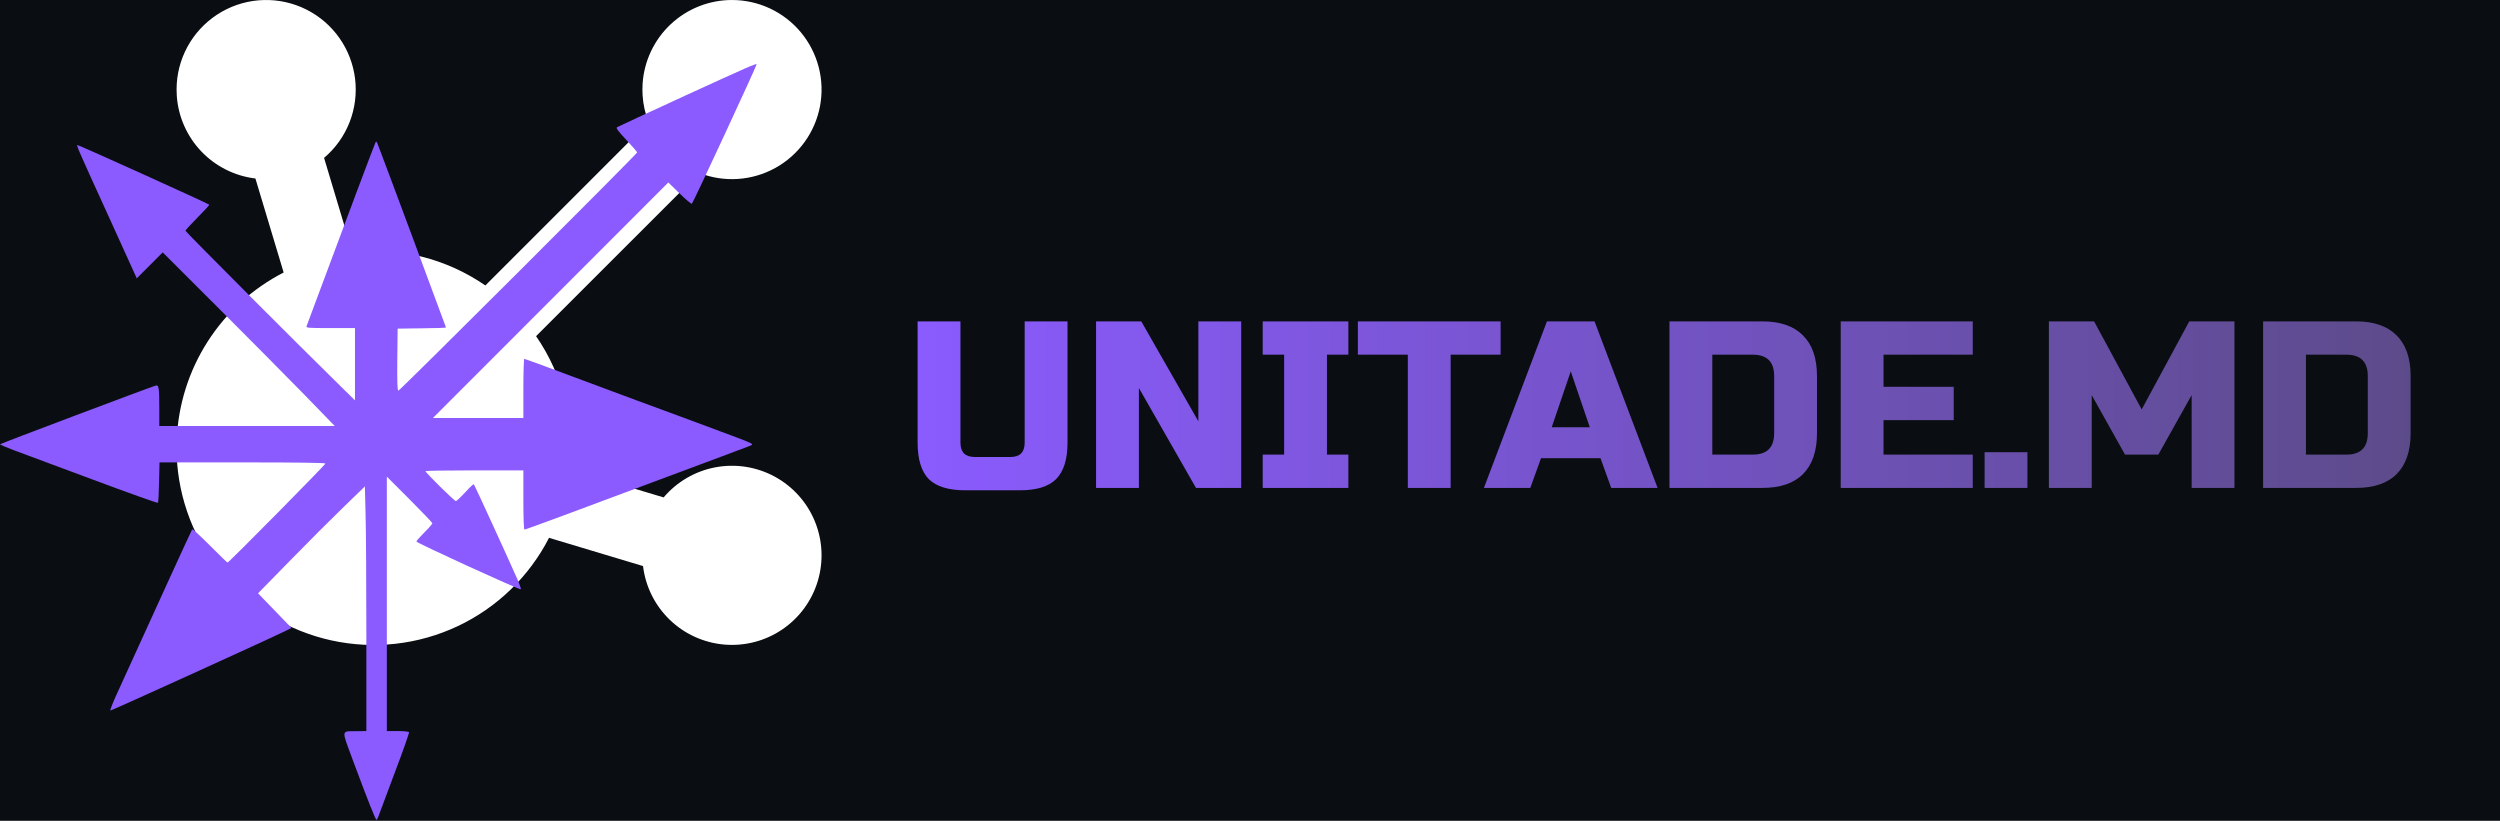 <svg width="2690" height="883" viewBox="0 0 2690 883" fill="none" xmlns="http://www.w3.org/2000/svg">
<rect x="0" y="0" width="2690" height="883" fill="#333333" stroke="none"/>
<g clip-path="url(#clip0_20_20)">
<rect width="2690" height="883" fill="#0A0E12"/>
<path d="M787.635 0.007C801.807 0.011 815.804 3.14 828.629 9.169C841.454 15.2 852.791 23.983 861.833 34.893C870.875 45.804 877.399 58.574 880.941 72.293C884.483 86.013 884.956 100.344 882.325 114.267C879.694 128.19 874.025 141.362 865.722 152.844C857.418 164.326 846.684 173.837 834.285 180.698C821.885 187.559 808.125 191.603 793.983 192.54C779.842 193.477 765.668 191.285 752.471 186.121L576.805 361.71C605.683 403.533 618.498 454.369 612.894 504.88L714.068 535.218C728.388 518.33 748.087 506.886 769.853 502.811C791.619 498.735 814.125 502.276 833.586 512.839C853.048 523.402 868.278 540.343 876.717 560.812C885.155 581.281 886.287 604.031 879.922 625.237C873.557 646.442 860.083 664.81 841.765 677.251C823.448 689.693 801.405 695.45 779.342 693.554C757.278 691.657 736.541 682.224 720.616 666.84C704.691 651.455 694.55 631.058 691.898 609.078L590.763 578.701C569.383 620.397 534.791 653.838 492.392 673.798C449.992 693.759 402.173 699.115 356.406 689.03C310.639 678.945 269.503 653.987 239.425 618.055C209.346 582.124 192.021 537.243 190.154 490.425L190 481.867L190.154 473.348C191.657 435.824 203.101 399.374 223.316 367.723C243.532 336.072 271.792 310.358 305.209 293.209L274.826 192.057C252.598 189.389 231.995 179.063 216.557 162.855C201.119 146.646 191.81 125.567 190.231 103.241L190 96.379L190.193 90.057C191.236 74.174 196.198 58.797 204.635 45.299C213.072 31.802 224.721 20.603 238.543 12.704C252.364 4.805 267.928 0.452 283.843 0.033C299.757 -0.385 315.528 3.143 329.746 10.305C343.964 17.465 356.187 28.036 365.322 41.072C374.458 54.107 380.221 69.202 382.099 85.008C383.976 100.813 381.908 116.838 376.081 131.65C370.253 146.462 360.846 159.6 348.701 169.891L379.046 271.082C429.568 265.48 480.415 278.292 522.247 307.164L697.874 131.535C694.251 122.314 692.079 112.587 691.435 102.701L691.243 96.379L691.435 90.057C693.041 65.642 703.875 42.752 721.739 26.029C739.604 9.306 763.162 0.003 787.635 0.007Z" fill="white"/>
<path d="M738.324 102.396C698.292 120.77 664.871 136.326 663.892 136.938C662.545 137.796 664.994 140.98 673.93 150.535C680.296 157.394 685.561 163.396 685.561 164.008C685.561 165.601 430.312 420.377 428.598 420.377C427.618 420.377 427.251 411.803 427.496 386.938L427.863 353.621L453.939 353.253C468.14 353.131 479.892 352.763 479.892 352.396C479.892 351.906 410.724 165.968 406.439 155.189C405.338 152.249 404.848 151.882 403.991 153.352C403.012 155.189 371.794 238.114 344.617 311.362C336.904 331.94 330.293 349.701 329.926 350.804C329.069 352.886 330.783 353.008 355.512 353.008H381.955V391.837V430.789L367.632 416.703C325.764 375.791 199.547 249.383 199.547 248.281C199.547 247.668 205.423 241.176 212.646 233.949C219.869 226.723 225.5 220.598 225.133 220.231C223.542 218.761 84.104 155.679 83.247 156.047C82.145 156.536 84.593 162.049 116.668 232.357C130.746 263.347 143.478 291.152 144.702 294.091L147.151 299.481L161.107 285.517L175.063 271.553L234.56 330.961C267.246 363.665 308.87 405.679 327.11 424.297L360.164 458.349H265.777H171.39V438.996C171.39 416.335 170.9 413.885 167.228 414.988C158.291 417.805 0 477.457 0 478.069C0 478.437 6.733 481.377 14.935 484.439C23.26 487.501 61.333 501.71 99.529 515.919C137.847 530.25 169.554 541.519 169.921 541.029C170.411 540.539 170.9 530.617 171.145 518.858L171.635 497.545H260.88C319.398 497.545 350.126 497.913 350.126 498.77C350.126 500.117 246.19 605.335 244.843 605.335C244.476 605.335 235.906 597.129 225.868 586.962C215.829 576.918 207.26 568.956 206.77 569.569C206.158 570.304 166.248 657.516 124.992 748.28C120.952 757.221 118.137 764.571 118.749 764.571C120.218 764.571 292.343 686.3 307.033 678.951L313.644 675.644L295.648 657.026L277.652 638.407L312.42 602.886C331.395 583.41 357.348 557.565 369.835 545.438L392.606 523.39L393.34 552.42C393.83 568.344 394.197 627.628 394.197 683.973V786.619L384.159 786.741C366.652 786.986 367.142 783.924 379.629 817.853C395.789 861.337 404.113 882.16 405.093 882.16C405.583 882.16 406.562 880.323 407.296 878.118C408.031 876.035 415.866 854.967 424.68 831.572C433.617 808.177 440.473 788.456 440.105 787.844C439.616 787.109 434.107 786.619 427.741 786.619H416.233V649.799V512.856L440.717 537.354C454.184 550.828 465.202 562.342 465.202 563.077C465.202 563.812 461.407 568.221 456.632 572.876C451.98 577.53 448.063 581.94 448.063 582.675C448.063 584.145 559.466 635.1 560.446 634.12C560.813 633.753 559.222 629.221 557.018 623.954C548.938 605.458 510.62 521.798 509.886 521.063C509.518 520.696 505.234 524.493 500.582 529.76C495.807 534.904 491.278 539.191 490.543 539.191C488.952 539.191 457.857 508.569 457.857 506.977C457.857 506.487 481.606 506.119 510.498 506.119H563.139V537.966C563.139 558.3 563.629 569.814 564.363 569.814C565.832 569.814 618.963 550.093 775.54 491.543C811.655 478.069 809.206 479.049 809.206 478.069C809.206 476.967 802.596 474.272 774.316 463.861C762.196 459.329 742.976 452.224 731.469 447.937C720.083 443.65 699.149 435.933 684.948 430.789C670.87 425.522 638.061 413.395 612.23 403.719C586.399 394.042 564.73 386.08 564.118 386.08C563.629 386.08 563.139 400.412 563.139 417.928V449.775H514.538H465.814L592.52 322.999L719.104 196.345L731.101 207.982C737.59 214.474 743.711 219.496 744.445 219.251C745.547 218.883 814.103 71.162 814.103 69.202C814.103 67.855 803.33 72.632 738.324 102.396Z" fill="#8B5BFF"/>
<path d="M1102.56 345.8H1148.64V476.36C1148.64 494.28 1144.54 507.336 1136.35 515.528C1128.33 523.549 1115.36 527.56 1097.44 527.56H1038.56C1020.64 527.56 1007.58 523.549 999.392 515.528C991.371 507.336 987.36 494.28 987.36 476.36V345.8H1033.44V476.36C1033.44 486.6 1038.56 491.72 1048.8 491.72H1087.2C1097.44 491.72 1102.56 486.6 1102.56 476.36V345.8ZM1335.52 525H1286.88L1225.44 417.48V525H1179.36V345.8H1228L1289.44 453.32V345.8H1335.52V525ZM1450.84 525H1358.68V489.16H1381.72V381.64H1358.68V345.8H1450.84V381.64H1427.8V489.16H1450.84V525ZM1560.9 525H1514.82V381.64H1461.06V345.8H1614.66V381.64H1560.9V525ZM1646.61 525H1596.69L1664.53 345.8H1715.73L1783.57 525H1733.65L1722.13 493H1658.13L1646.61 525ZM1669.65 459.72H1710.61L1690.13 399.56L1669.65 459.72ZM1896.2 345.8C1915.49 345.8 1930.08 350.835 1939.98 360.904C1950.05 370.803 1955.08 385.395 1955.08 404.68V466.12C1955.08 485.405 1950.05 500.083 1939.98 510.152C1930.08 520.051 1915.49 525 1896.2 525H1796.36V345.8H1896.2ZM1909 404.68C1909 389.32 1901.32 381.64 1885.96 381.64H1842.44V489.16H1885.96C1901.32 489.16 1909 481.48 1909 466.12V404.68ZM2122.69 525H1980.61V345.8H2122.69V381.64H2026.69V416.2H2102.21V452.04H2026.69V489.16H2122.69V525ZM2135.43 486.6H2181.51V525H2135.43V486.6ZM2358.21 425.16L2322.37 489.16H2286.53L2250.69 425.16V525H2204.61V345.8H2253.25L2304.45 440.52L2355.65 345.8H2404.29V525H2358.21V425.16ZM2534.95 345.8C2554.24 345.8 2568.83 350.835 2578.73 360.904C2588.8 370.803 2593.83 385.395 2593.83 404.68V466.12C2593.83 485.405 2588.8 500.083 2578.73 510.152C2568.83 520.051 2554.24 525 2534.95 525H2435.11V345.8H2534.95ZM2547.75 404.68C2547.75 389.32 2540.07 381.64 2524.71 381.64H2481.19V489.16H2524.71C2540.07 489.16 2547.75 481.48 2547.75 466.12V404.68Z" fill="url(#paint0_linear_20_20)"/>
</g>
<defs>
<linearGradient id="paint0_linear_20_20" x1="972" y1="442" x2="2604" y2="442" gradientUnits="userSpaceOnUse">
<stop stop-color="#8B5BFF"/>
<stop offset="1" stop-color="#5C4B8A"/>
</linearGradient>
<clipPath id="clip0_20_20">
<rect width="2690" height="883" fill="white"/>
</clipPath>
</defs>
</svg>
